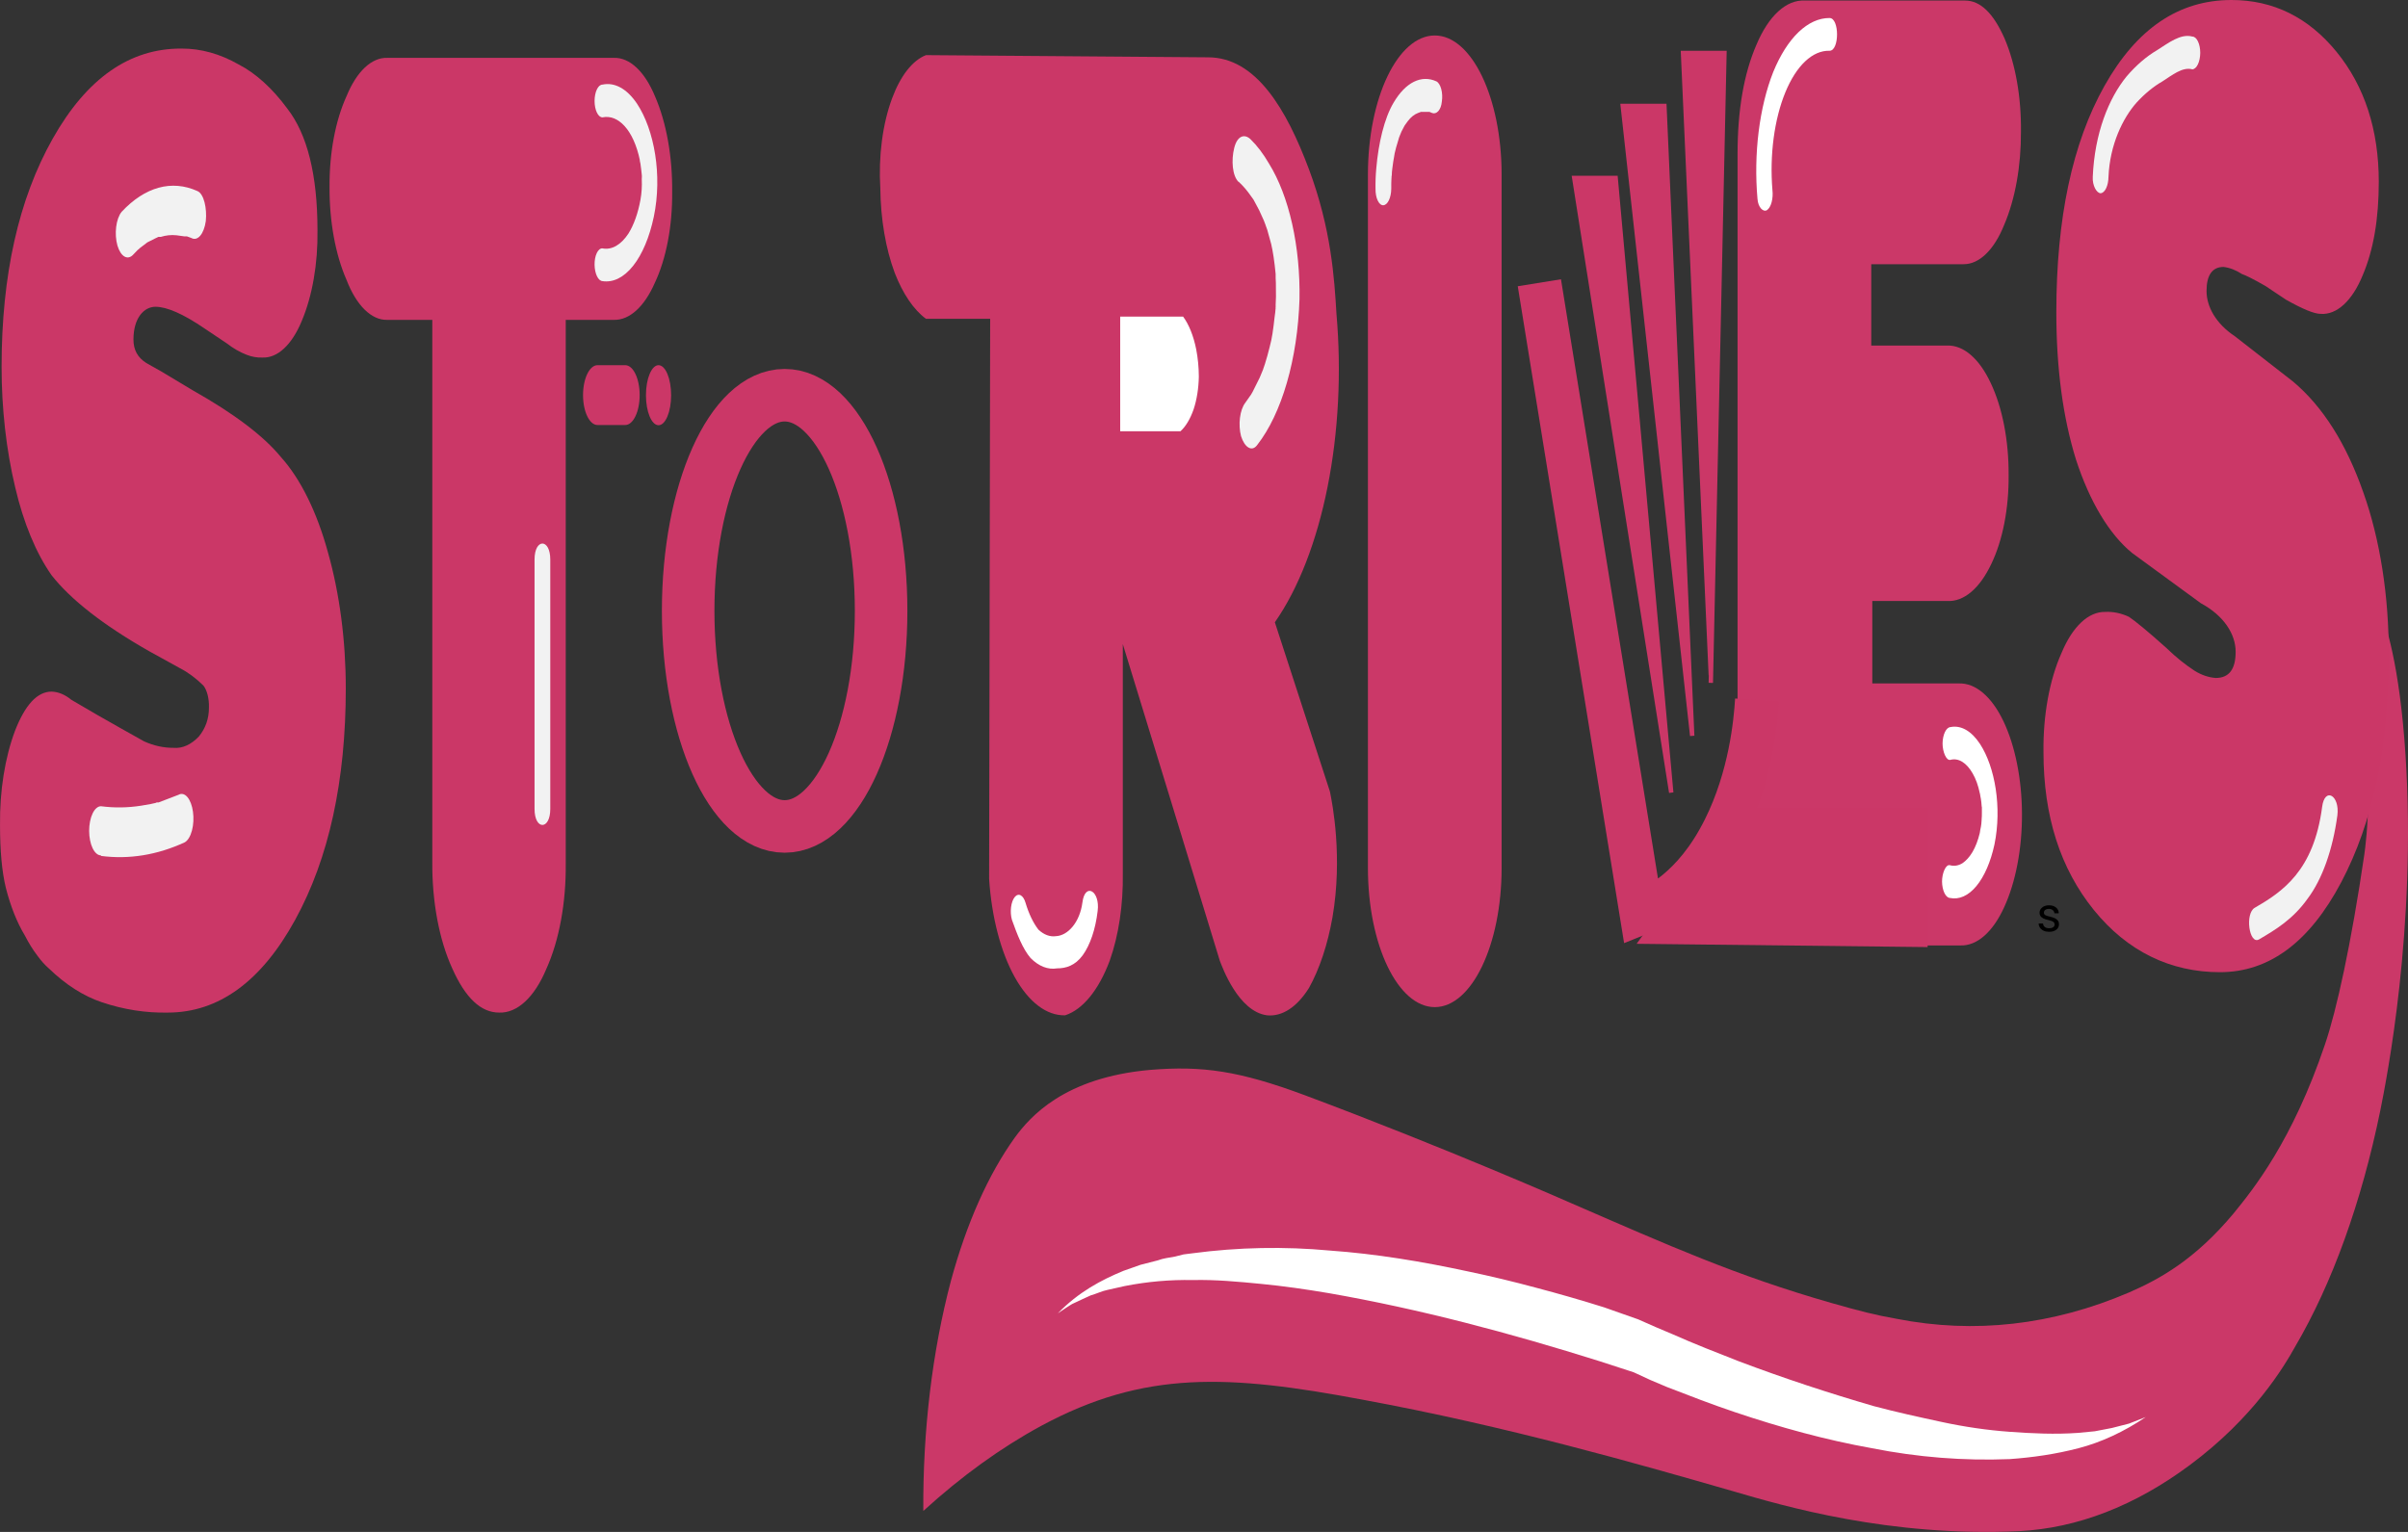 <svg width="550" height="350" viewBox="0 0 550 350" fill="none" xmlns="http://www.w3.org/2000/svg">
<rect x="0" y="0" width="550" height="350" fill="#333333" stroke="none"/>
<path d="M427.643 156.144H447.403C449.29 156.083 451.163 156.813 452.912 158.292C454.661 159.77 456.249 161.966 457.582 164.749C460.272 170.385 461.797 177.989 461.831 185.937C461.864 193.884 460.404 201.543 457.761 207.277C456.476 210.095 454.923 212.327 453.202 213.83C451.481 215.332 449.628 216.074 447.762 216.007H412.135C408.064 216.007 404.531 212.39 401.477 205.406C398.486 198.699 396.837 189.867 396.867 180.713V35.17C396.867 25.192 398.304 16.837 401.178 10.227C402.553 6.947 404.259 4.341 406.174 2.595C408.089 0.849 410.166 0.005 412.255 0.125H448.84C452.373 0.125 455.366 3.118 457.881 8.855C460.362 14.689 461.688 22.265 461.594 30.056C461.641 37.913 460.274 45.522 457.761 51.383C456.626 54.208 455.206 56.477 453.602 58.029C451.998 59.581 450.249 60.378 448.481 60.362H427.404V78.945H444.768C446.619 78.894 448.455 79.631 450.164 81.111C451.874 82.591 453.42 84.782 454.708 87.55C456.019 90.307 457.053 93.579 457.752 97.176C458.451 100.772 458.8 104.622 458.779 108.502C458.817 112.272 458.486 116.018 457.806 119.512C457.127 123.007 456.113 126.177 454.828 128.831C453.52 131.608 451.953 133.794 450.222 135.253C448.491 136.712 446.635 137.413 444.768 137.312H427.643V156.144Z" fill="#CB3868"/>
<path d="M351.6 64.603L374.892 208.524C377.706 207.402 386.867 203.536 393.873 189.443C399.801 177.595 400.998 164.999 401.298 159.885" stroke="url(#paint0_linear)" stroke-width="10" stroke-miterlimit="10"/>
<path d="M381.718 181.087L359.564 40.657H369.024L381.718 181.087Z" fill="url(#paint1_linear)" stroke="url(#paint2_linear)" stroke-miterlimit="10"/>
<path d="M386.508 168.116L370.641 24.195H380.161L386.508 168.116Z" fill="url(#paint3_linear)" stroke="url(#paint4_linear)" stroke-miterlimit="10"/>
<path d="M390.759 154.273L384.412 12.097H393.873L390.759 156.019" fill="url(#paint5_linear)"/>
<path d="M390.759 154.273L384.412 12.097H393.873L390.759 156.019" stroke="url(#paint6_linear)" stroke-miterlimit="10"/>
<path d="M373.814 215.633L440.278 216.381V184.579H396.208L373.814 215.633Z" fill="url(#paint7_linear)"/>
<path d="M509.914 192.061L530.512 146.914C533.533 149.959 536.099 154.658 537.936 160.508C542.667 175.599 540.391 192.56 540.032 195.179C537.038 215.633 533.685 230.848 531.051 238.58C523.566 260.779 514.525 271.879 510.154 277.242C501.412 287.718 493.388 292.208 486.203 295.326C468.779 302.778 450.921 304.796 433.212 301.312C428.242 300.439 424.889 299.566 418.303 297.695C396.508 291.459 381.239 284.6 358.546 274.748C358.546 274.748 330.583 262.401 297.891 250.179C283.101 244.691 274.659 243.444 262.683 244.442C243.044 246.188 235.26 255.167 231.787 259.906C225.749 268.302 220.745 279.538 217.177 292.707C212.931 308.777 210.764 326.871 210.89 345.212C219.611 337.259 228.621 330.754 237.834 325.756C261.426 313.035 280.586 314.033 311.123 319.77C344.295 325.881 373.814 334.362 395.909 340.722C407.405 344.089 431.536 351.198 461.175 349.826C474.47 349.144 487.629 344.05 500.154 334.736C514.764 323.885 521.65 312.287 524.225 307.672C532.708 293.205 539.384 274.677 543.685 253.671C545.062 246.811 552.008 212.016 549.433 172.481C548.056 151.404 544.822 142.425 543.685 139.431C541.593 133.973 538.815 129.829 535.661 127.459C531.072 129.306 526.761 133.411 523.087 139.431C515.662 151.404 511.95 167.742 510.453 175.474L509.914 192.061Z" fill="#CB3868"/>
<path d="M36.948 84.931L44.013 89.171C53.534 94.534 60.24 99.647 64.132 104.387C68.644 109.391 72.381 116.959 74.91 126.212C77.572 135.622 78.978 146.344 78.981 157.266C78.981 178.343 75.149 196.053 67.425 210.145C59.701 224.238 49.941 231.347 38.325 231.347C33.272 231.451 28.224 230.658 23.236 228.977C19.053 227.57 14.983 224.968 11.141 221.245C10.241 220.462 9.379 219.502 8.566 218.377C7.539 217.036 6.576 215.491 5.692 213.762C3.883 210.779 2.395 207.041 1.321 202.787C0.423 199.046 0.004 194.307 0.004 188.445C-0.079 180.689 1.127 173.112 3.417 166.994C5.752 161.008 8.506 158.014 11.8 158.014C13.338 158.068 14.86 158.702 16.29 159.885L22.278 163.377L27.547 166.37L32.876 169.363C35.099 170.372 37.368 170.874 39.642 170.86C41.654 171.039 43.654 170.137 45.45 168.241C46.947 166.37 47.726 164.25 47.726 161.631C47.752 160.64 47.649 159.653 47.428 158.775C47.206 157.897 46.875 157.16 46.468 156.642C44.741 154.939 42.935 153.602 41.079 152.652L34.074 148.785C23.535 142.799 16.111 136.937 11.8 131.45C8.233 126.381 5.364 119.459 3.477 111.371C1.428 102.81 0.362 93.374 0.363 83.809C0.363 62.856 4.255 45.48 12.039 31.678C19.823 17.876 29.643 11.017 41.499 11.1C45.888 11.083 50.258 12.299 54.492 14.716C58.449 16.763 62.214 20.178 65.629 24.818C70.18 30.68 72.515 39.909 72.515 52.63C72.623 60.231 71.339 67.633 68.922 73.333C67.815 76.023 66.435 78.168 64.882 79.612C63.329 81.057 61.641 81.766 59.941 81.689C58.736 81.739 57.532 81.53 56.348 81.065C54.797 80.47 53.275 79.593 51.797 78.446L46.768 75.079C41.858 71.711 38.086 70.09 35.511 70.09C32.936 70.09 30.481 72.584 30.481 77.573C30.481 79.942 31.439 81.689 33.415 82.936L36.948 84.931Z" fill="url(#paint8_linear)"/>
<path d="M98.741 73.083H88.442C86.665 73.128 84.906 72.332 83.299 70.755C81.691 69.178 80.276 66.861 79.161 63.979C76.606 58.163 75.214 50.535 75.269 42.653C75.217 34.957 76.614 27.526 79.161 21.95C80.305 19.164 81.73 16.937 83.334 15.428C84.938 13.919 86.682 13.165 88.442 13.22H140.235C142.018 13.169 143.784 13.936 145.409 15.467C147.034 16.997 148.477 19.253 149.636 22.075C152.222 28.05 153.614 35.857 153.528 43.9C153.562 47.724 153.23 51.525 152.552 55.079C151.873 58.634 150.862 61.871 149.576 64.603C148.394 67.308 146.951 69.462 145.341 70.924C143.731 72.385 141.991 73.121 140.235 73.083H129.218V197.3C129.313 206.223 127.722 214.866 124.787 221.37C123.449 224.571 121.791 227.124 119.929 228.847C118.067 230.571 116.047 231.424 114.009 231.347C109.818 231.347 106.285 227.98 103.291 221.245C100.286 214.666 98.65 205.88 98.741 196.801V73.083Z" fill="url(#paint9_linear)"/>
<path d="M179.215 188.819C191.384 188.819 201.25 166.763 201.25 139.557C201.25 112.35 191.384 90.294 179.215 90.294C167.046 90.294 157.18 112.35 157.18 139.557C157.18 166.763 167.046 188.819 179.215 188.819Z" stroke="url(#paint10_linear)" stroke-width="12" stroke-miterlimit="10"/>
<path d="M150.414 97.153C152.002 97.153 153.288 94.082 153.288 90.294C153.288 86.506 152.002 83.435 150.414 83.435C148.827 83.435 147.54 86.506 147.54 90.294C147.54 94.082 148.827 97.153 150.414 97.153Z" fill="url(#paint11_linear)"/>
<path d="M142.81 83.435H136.463C134.644 83.435 133.17 86.494 133.17 90.269C133.17 94.043 134.644 97.103 136.463 97.103H142.81C144.629 97.103 146.103 94.043 146.103 90.269C146.103 86.494 144.629 83.435 142.81 83.435Z" fill="url(#paint12_linear)"/>
<path d="M201.07 43.027C200.847 39.396 200.97 35.709 201.433 32.178C201.895 28.647 202.687 25.341 203.765 22.449C205.674 17.307 208.422 13.801 211.489 12.596L275.916 13.095C286.933 13.095 293.879 25.068 298.969 38.662C304.058 52.256 304.777 63.605 305.256 71.711C306.422 85.032 305.714 98.771 303.218 111.273C300.721 123.775 296.542 134.507 291.185 142.175L303.759 180.837C304.357 183.706 306.693 195.803 304.357 209.522C303.252 215.792 301.397 221.373 298.969 225.735C296.229 230.105 292.835 232.314 289.388 231.971C282.802 231.098 279.149 220.871 278.61 219.499C271.246 195.304 263.821 171.234 256.456 147.164V199.545C256.566 206.709 255.511 213.74 253.462 219.499C250.954 226.2 247.314 230.66 243.283 231.971C239.061 232.081 234.965 228.973 231.766 223.23C228.568 217.487 226.488 209.507 225.919 200.792C225.979 158.139 226.099 115.486 226.158 72.834H211.489C208.696 70.773 206.231 67.148 204.363 62.358C202.298 56.817 201.143 50.04 201.07 43.027Z" fill="url(#paint13_linear)"/>
<path d="M255.857 98.525V72.335H270.228C271.565 74.143 272.609 76.752 273.221 79.818C273.607 81.8 273.81 83.916 273.82 86.054C273.771 88.735 273.356 91.331 272.623 93.537C271.856 95.725 270.822 97.447 269.629 98.525H255.857Z" fill="white"/>
<path d="M342.978 39.909C342.978 22.345 336.142 8.106 327.709 8.106C319.277 8.106 312.441 22.345 312.441 39.909V198.297C312.441 215.861 319.277 230.1 327.709 230.1C336.142 230.1 342.978 215.861 342.978 198.297V39.909Z" fill="#CB3868"/>
<path d="M469.286 211.237C469.286 210.967 469.183 210.758 468.978 210.61C468.776 210.459 468.422 210.329 467.914 210.221C467.41 210.113 467.008 209.984 466.709 209.832C466.414 209.681 466.194 209.501 466.05 209.292C465.91 209.083 465.84 208.835 465.84 208.547C465.84 208.068 466.041 207.663 466.445 207.331C466.852 207 467.37 206.834 468 206.834C468.663 206.834 469.2 207.005 469.61 207.347C470.024 207.69 470.231 208.127 470.231 208.66H469.227C469.227 208.386 469.11 208.151 468.876 207.952C468.645 207.754 468.353 207.655 468 207.655C467.637 207.655 467.352 207.735 467.147 207.893C466.942 208.052 466.839 208.259 466.839 208.514C466.839 208.756 466.934 208.937 467.125 209.06C467.316 209.182 467.66 209.299 468.157 209.411C468.658 209.523 469.063 209.656 469.372 209.811C469.682 209.966 469.911 210.153 470.059 210.373C470.21 210.589 470.285 210.853 470.285 211.167C470.285 211.689 470.077 212.108 469.659 212.425C469.241 212.739 468.699 212.895 468.033 212.895C467.565 212.895 467.15 212.813 466.79 212.647C466.43 212.481 466.147 212.251 465.942 211.955C465.741 211.657 465.64 211.334 465.64 210.988H466.639C466.657 211.323 466.79 211.59 467.039 211.788C467.291 211.982 467.622 212.08 468.033 212.08C468.411 212.08 468.713 212.004 468.94 211.853C469.171 211.698 469.286 211.493 469.286 211.237Z" fill="black"/>
<path d="M517.458 65.351C514.644 63.73 512.848 62.856 512.07 62.607C510.709 61.713 509.302 61.168 507.878 60.986C505.303 60.986 503.986 62.857 503.986 66.473C503.986 70.09 506.142 73.956 510.453 76.825L523.746 87.176C530.571 92.913 535.901 101.394 539.792 112.493C543.622 123.232 545.661 136.283 545.601 149.658C545.601 170.611 542.008 187.821 534.763 201.54C527.518 215.259 518.297 222.118 507.04 222.118C495.783 222.118 485.903 217.379 478.239 207.901C470.575 198.422 466.743 186.449 466.743 171.858C466.632 163.454 468.116 155.298 470.874 149.16C472.107 146.193 473.634 143.82 475.35 142.205C477.066 140.59 478.931 139.772 480.814 139.806C482.645 139.711 484.476 140.088 486.263 140.928C487.58 141.801 490.514 144.171 494.945 148.162C497.004 150.158 499.124 151.866 501.292 153.275C502.849 154.232 504.459 154.777 506.082 154.896C509.136 154.896 510.633 152.901 510.633 148.91C510.633 144.919 507.998 140.679 502.669 137.81L486.981 126.337C481.775 122.083 477.308 114.648 474.168 105.01C471.174 95.366 469.677 84.141 469.677 71.337C469.677 49.886 473.329 32.675 480.694 19.58C488.059 6.485 497.699 0 509.674 0C519.255 0 527.278 3.991 533.685 11.848C540.092 19.705 543.325 29.682 543.325 41.53C543.325 50.011 542.128 57.12 539.613 62.981C538.44 65.827 536.977 68.088 535.329 69.599C533.681 71.11 531.892 71.832 530.092 71.711C528.536 71.711 525.901 70.589 522.129 68.469L517.458 65.351Z" fill="url(#paint14_linear)"/>
<path d="M241.607 300.066C246.337 295.202 251.486 292.458 256.636 290.338L260.528 288.966L264.42 287.968C265.737 287.469 267.054 287.345 268.371 287.095L270.347 286.596L272.323 286.347C282.809 284.954 293.322 284.746 303.818 285.723C314.297 286.472 324.775 288.218 335.194 290.462C340.383 291.543 345.592 292.791 350.822 294.204C356.031 295.576 361.24 297.072 366.39 298.694L374.174 301.437L378.126 303.183L381.958 304.805C386.987 307.05 392.137 309.045 397.226 311.041C407.465 314.907 417.704 318.274 428.003 321.267C433.152 322.639 438.302 323.761 443.511 324.884C448.72 326.006 453.87 326.755 459.019 327.129C464.168 327.503 469.378 327.752 474.587 327.378L478.479 327.004L482.371 326.256L486.263 325.258L490.095 323.761C485.104 327.129 479.972 329.509 474.767 330.87C469.497 332.242 464.288 332.99 459.019 333.365C448.506 333.784 437.991 332.951 427.524 330.87C417.045 329 406.627 326.131 396.268 322.639C391.059 320.893 385.909 318.898 380.76 316.902L376.928 315.281L373.156 313.535L365.492 311.041C344.894 304.555 324.236 299.068 303.519 295.451C298.37 294.578 293.16 293.83 288.011 293.331C282.862 292.832 277.592 292.333 272.443 292.458C267.246 292.352 262.049 292.81 256.875 293.83L252.983 294.703C251.726 294.952 250.468 295.576 249.151 295.95L247.235 296.823L245.379 297.696C244.72 297.945 244.121 298.444 243.463 298.818L241.607 300.066Z" fill="white"/>
<path d="M23.056 195.554C29.482 196.393 35.932 195.344 42.217 192.436C42.56 192.235 42.881 191.894 43.16 191.433C43.44 190.972 43.672 190.401 43.845 189.751C44.018 189.101 44.127 188.387 44.166 187.649C44.205 186.911 44.174 186.164 44.073 185.452C43.878 184.036 43.423 182.837 42.807 182.114C42.191 181.39 41.463 181.201 40.78 181.585L36.229 183.331H35.63C35.87 183.331 35.87 183.331 35.511 183.456L34.373 183.706L32.218 184.08C29.169 184.558 26.108 184.599 23.056 184.204C22.703 184.204 22.352 184.35 22.025 184.632C21.698 184.914 21.401 185.327 21.151 185.848C20.901 186.369 20.702 186.988 20.567 187.669C20.432 188.35 20.362 189.08 20.362 189.817C20.362 190.554 20.432 191.283 20.567 191.964C20.702 192.645 20.901 193.264 21.151 193.785C21.401 194.306 21.698 194.72 22.025 195.002C22.352 195.284 22.703 195.429 23.056 195.429V195.554Z" fill="#F2F2F2"/>
<path d="M30.481 58.118L31.439 57.12L31.918 56.746C31.679 56.87 31.679 56.87 31.858 56.746L33.655 55.374L35.391 54.501L36.17 54.127H36.709C37.897 53.754 39.1 53.628 40.301 53.753L42.097 54.002H42.696L43.714 54.376C44.397 54.761 45.125 54.571 45.741 53.848C46.357 53.125 46.812 51.926 47.007 50.51C47.307 47.642 46.588 44.274 45.091 43.651C39.234 41.007 33.117 42.682 27.787 48.39C27.479 48.763 27.209 49.261 26.994 49.853C26.778 50.445 26.621 51.12 26.532 51.839C26.443 52.559 26.424 53.307 26.474 54.043C26.525 54.778 26.646 55.485 26.829 56.122C27.201 57.361 27.786 58.258 28.465 58.629C29.144 59 29.865 58.817 30.481 58.118Z" fill="#F2F2F2"/>
<path d="M317.77 43.152C317.76 42.235 317.78 41.319 317.83 40.408C317.83 40.782 317.77 41.281 317.83 40.657C317.826 40.443 317.846 40.229 317.889 40.034C317.9 39.527 317.94 39.024 318.009 38.537C318.133 37.475 318.293 36.434 318.488 35.419C318.548 35.045 318.608 34.671 318.488 35.295L318.668 34.546C318.805 33.938 318.965 33.355 319.147 32.8L319.626 31.179C319.746 30.93 319.566 31.304 319.566 31.428L319.746 30.93L320.105 30.057L320.823 28.685L321.003 28.435L321.542 27.687C322.255 26.756 323.048 26.12 323.877 25.816L324.536 25.567H326.512L327.111 25.816C328.069 26.191 329.146 25.193 329.326 23.197C329.398 22.723 329.423 22.222 329.398 21.726C329.373 21.231 329.299 20.751 329.181 20.318C329.063 19.885 328.903 19.507 328.712 19.209C328.52 18.91 328.301 18.697 328.069 18.583C326.371 17.813 324.612 17.851 322.922 18.693C321.232 19.535 319.655 21.16 318.309 23.447C316.153 27.064 314.836 32.8 314.357 38.413C314.208 39.972 314.148 41.563 314.177 43.152C314.169 43.648 314.209 44.142 314.297 44.604C314.384 45.066 314.516 45.485 314.685 45.836C314.853 46.187 315.055 46.462 315.276 46.644C315.498 46.826 315.735 46.911 315.973 46.893C316.445 46.862 316.893 46.458 317.227 45.763C317.561 45.068 317.755 44.134 317.77 43.152Z" fill="#F2F2F2"/>
<path d="M282.921 41.531C283.93 42.455 284.893 43.583 285.796 44.898L286.334 45.646C286.634 46.145 285.855 44.898 286.394 45.771L287.592 48.016L288.67 50.385L289.149 51.633C288.789 50.385 289.029 51.258 289.089 51.508L289.448 52.505L290.346 55.748C290.406 55.998 290.765 57.868 290.526 56.496L290.885 58.617C291.08 59.928 291.24 61.26 291.364 62.607V63.356C291.424 62.233 291.364 62.982 291.364 63.48C291.415 64.266 291.435 65.058 291.424 65.85C291.463 67.14 291.443 68.434 291.364 69.716V70.589C291.304 70.589 291.424 69.093 291.364 70.34C291.313 71.059 291.233 71.768 291.125 72.46C291.005 73.707 290.825 74.954 290.646 76.201C290.466 77.449 290.167 78.571 290.466 77.324C290.286 77.947 290.167 78.696 289.987 79.319C289.663 80.65 289.303 81.941 288.909 83.186L288.61 84.058L288.37 84.682C288.55 84.183 288.61 84.058 288.49 84.433L287.712 86.303L286.095 89.546L285.736 90.169L285.556 90.419L284.418 92.04C283.823 92.816 283.393 94.034 283.215 95.448C283.037 96.862 283.125 98.364 283.46 99.648C284.239 102.142 285.915 103.389 287.173 101.643C289.938 98.097 292.256 93.224 293.933 87.431C295.61 81.638 296.598 75.094 296.813 68.344C296.916 62.411 296.341 56.511 295.133 51.133C293.925 45.755 292.12 41.053 289.867 37.415C288.572 35.172 287.143 33.286 285.616 31.803C284.299 30.556 282.622 30.93 281.904 33.798C281.185 36.667 281.484 40.159 282.862 41.531H282.921Z" fill="#F2F2F2"/>
<path d="M231.128 210.145C232.326 213.513 233.583 216.755 235.379 218.875C237.258 220.772 239.346 221.59 241.427 221.245C243.463 221.245 245.558 220.621 247.295 218.252C249.002 215.898 250.22 212.291 250.708 208.15C251.307 203.535 247.834 201.54 247.235 206.154C246.636 210.769 243.882 213.762 241.187 213.887C239.811 214.083 238.433 213.569 237.176 212.39C235.986 210.847 234.982 208.757 234.242 206.279C233.996 205.419 233.595 204.798 233.129 204.552C232.663 204.307 232.17 204.457 231.757 204.97C231.344 205.482 231.046 206.316 230.928 207.286C230.81 208.257 230.882 209.285 231.128 210.145Z" fill="white"/>
<path d="M445.487 173.604C446.393 173.36 447.313 173.512 448.189 174.048C449.065 174.585 449.878 175.496 450.576 176.722C451.28 177.927 451.835 179.467 452.193 181.212C452.373 181.835 452.193 181.212 452.313 181.835C452.42 182.314 452.5 182.816 452.552 183.332C452.552 183.456 452.672 184.828 452.672 184.329V185.826C452.679 186.287 452.659 186.747 452.612 187.198C452.672 186.699 452.552 188.071 452.552 188.196C452.499 188.671 452.419 189.132 452.313 189.567C452.292 189.829 452.252 190.081 452.193 190.316C451.79 192.003 451.218 193.491 450.516 194.681C449.854 195.777 449.104 196.622 448.301 197.175C447.352 197.784 446.351 197.954 445.367 197.674C444.409 197.425 443.571 199.545 443.571 201.415C443.586 202.398 443.78 203.331 444.114 204.026C444.447 204.721 444.895 205.126 445.367 205.157C447.465 205.598 449.576 204.656 451.402 202.463C453.229 200.27 454.678 196.937 455.546 192.935C457.283 184.454 455.666 175.225 452.253 169.987C450.303 167.007 447.894 165.63 445.487 166.121C445.015 166.152 444.567 166.556 444.233 167.251C443.9 167.946 443.706 168.88 443.691 169.862C443.691 171.733 444.529 173.853 445.487 173.604Z" fill="white"/>
<path d="M404.83 43.401C404.505 39.464 404.599 35.427 405.108 31.575C405.616 27.724 406.526 24.153 407.772 21.117C409.018 18.08 410.571 15.653 412.318 14.008C414.066 12.363 415.966 11.54 417.883 11.598C420.159 11.598 420.159 4.116 417.883 4.116C415.436 4.108 413.018 5.208 410.795 7.339C408.572 9.471 406.598 12.584 405.01 16.462C403.439 20.453 402.303 25.108 401.683 30.105C401.062 35.101 400.972 40.319 401.417 45.396C401.537 47.392 402.735 48.514 403.573 48.015C404.026 47.725 404.408 47.086 404.642 46.228C404.875 45.37 404.943 44.359 404.83 43.401Z" fill="white"/>
<path d="M137.601 26.814C141.193 26.066 144.726 29.682 146.163 36.666C146.043 36.168 146.223 37.29 146.283 37.415L146.462 38.787C146.522 39.161 146.522 39.535 146.582 39.909C146.642 40.283 146.582 40.657 146.582 40.907C146.661 42.514 146.559 44.136 146.283 45.646C145.728 48.707 144.774 51.385 143.528 53.378C141.816 55.968 139.708 57.166 137.601 56.746C137.362 56.728 137.125 56.813 136.903 56.995C136.682 57.177 136.48 57.452 136.312 57.803C136.143 58.154 136.011 58.573 135.924 59.035C135.837 59.497 135.796 59.991 135.804 60.487C135.819 61.469 136.013 62.403 136.347 63.098C136.681 63.793 137.129 64.197 137.601 64.229C140.047 64.606 142.49 63.394 144.592 60.758C146.694 58.122 148.352 54.193 149.336 49.512C151.312 40.034 149.456 29.682 145.504 23.696C143.213 20.283 140.403 18.731 137.601 19.331C137.124 19.331 136.667 19.725 136.33 20.427C135.994 21.129 135.804 22.08 135.804 23.073C135.804 24.065 135.994 25.017 136.33 25.718C136.667 26.42 137.124 26.814 137.601 26.814Z" fill="#F2F2F2"/>
<path d="M481.592 40.408C481.892 33.05 484.886 26.938 487.999 23.446C489.886 21.388 491.873 19.757 493.927 18.582C496.083 17.211 498.478 15.215 500.753 15.839C501.225 15.807 501.673 15.403 502.007 14.708C502.34 14.013 502.534 13.08 502.549 12.097C502.549 11.105 502.36 10.153 502.023 9.452C501.686 8.75 501.229 8.356 500.753 8.356C498.059 7.608 495.244 9.852 492.67 11.474C490.25 12.895 487.918 14.904 485.724 17.46C481.652 22.449 478.419 30.43 478 40.408C477.88 42.403 478.898 44.149 479.796 44.149C480.268 44.118 480.716 43.714 481.05 43.019C481.383 42.324 481.577 41.39 481.592 40.408Z" fill="#F2F2F2"/>
<path d="M515.962 214.635C519.794 212.39 523.746 210.02 527.099 205.281C530.394 200.905 532.803 194.158 533.865 186.324C534.464 181.71 530.991 179.714 530.392 184.329C528.476 199.045 521.231 203.785 515.004 207.401C512.728 208.648 513.686 215.882 515.962 214.635Z" fill="#F2F2F2"/>
<path d="M122.093 127.833V184.828C122.093 189.692 125.685 189.692 125.685 184.828V127.833C125.685 122.969 122.093 122.969 122.093 127.833Z" fill="#F2F2F2"/>
<defs>
<linearGradient id="paint0_linear" x1="29443.1" y1="30460.8" x2="34050.1" y2="30460.8" gradientUnits="userSpaceOnUse">
<stop stop-color="#CB3767"/>
<stop offset="0.07" stop-color="#D44268"/>
<stop offset="0.26" stop-color="#E75869"/>
<stop offset="0.46" stop-color="#F5696A"/>
<stop offset="0.69" stop-color="#FD726B"/>
<stop offset="1" stop-color="#FF756B"/>
</linearGradient>
<linearGradient id="paint1_linear" x1="14196.8" y1="10709.1" x2="7570.07" y2="54592.7" gradientUnits="userSpaceOnUse">
<stop stop-color="#CB3767"/>
<stop offset="0.07" stop-color="#D44268"/>
<stop offset="0.26" stop-color="#E75869"/>
<stop offset="0.46" stop-color="#F5696A"/>
<stop offset="0.69" stop-color="#FD726B"/>
<stop offset="1" stop-color="#FF756B"/>
</linearGradient>
<linearGradient id="paint2_linear" x1="13711.1" y1="26504.6" x2="14559" y2="26504.6" gradientUnits="userSpaceOnUse">
<stop stop-color="#CB3767"/>
<stop offset="0.07" stop-color="#D44268"/>
<stop offset="0.26" stop-color="#E75869"/>
<stop offset="0.46" stop-color="#F5696A"/>
<stop offset="0.69" stop-color="#FD726B"/>
<stop offset="1" stop-color="#FF756B"/>
</linearGradient>
<linearGradient id="paint3_linear" x1="10486.7" y1="11002.5" x2="990.273" y2="54950.9" gradientUnits="userSpaceOnUse">
<stop stop-color="#CB3767"/>
<stop offset="0.07" stop-color="#D44268"/>
<stop offset="0.26" stop-color="#E75869"/>
<stop offset="0.46" stop-color="#F5696A"/>
<stop offset="0.69" stop-color="#FD726B"/>
<stop offset="1" stop-color="#FF756B"/>
</linearGradient>
<linearGradient id="paint4_linear" x1="10228.5" y1="25442.2" x2="10666.8" y2="25442.2" gradientUnits="userSpaceOnUse">
<stop stop-color="#CB3767"/>
<stop offset="0.07" stop-color="#D44268"/>
<stop offset="0.26" stop-color="#E75869"/>
<stop offset="0.46" stop-color="#F5696A"/>
<stop offset="0.69" stop-color="#FD726B"/>
<stop offset="1" stop-color="#FF756B"/>
</linearGradient>
<linearGradient id="paint5_linear" x1="6567.62" y1="11045.1" x2="-8153.26" y2="51717.4" gradientUnits="userSpaceOnUse">
<stop stop-color="#CB3767"/>
<stop offset="0.07" stop-color="#D44268"/>
<stop offset="0.26" stop-color="#E75869"/>
<stop offset="0.46" stop-color="#F5696A"/>
<stop offset="0.69" stop-color="#FD726B"/>
<stop offset="1" stop-color="#FF756B"/>
</linearGradient>
<linearGradient id="paint6_linear" x1="6479.92" y1="24022.5" x2="6640.37" y2="24022.5" gradientUnits="userSpaceOnUse">
<stop stop-color="#CB3767"/>
<stop offset="0.07" stop-color="#D44268"/>
<stop offset="0.26" stop-color="#E75869"/>
<stop offset="0.46" stop-color="#F5696A"/>
<stop offset="0.69" stop-color="#FD726B"/>
<stop offset="1" stop-color="#FF756B"/>
</linearGradient>
<linearGradient id="paint7_linear" x1="46081.2" y1="2182.41" x2="45956.5" y2="13116.4" gradientUnits="userSpaceOnUse">
<stop stop-color="#CB3767"/>
<stop offset="0.07" stop-color="#D44268"/>
<stop offset="0.26" stop-color="#E75869"/>
<stop offset="0.46" stop-color="#F5696A"/>
<stop offset="0.69" stop-color="#FD726B"/>
<stop offset="1" stop-color="#FF756B"/>
</linearGradient>
<linearGradient id="paint8_linear" x1="10469.8" y1="22532.4" x2="7489.88" y2="67418.1" gradientUnits="userSpaceOnUse">
<stop stop-color="#CB3767"/>
<stop offset="0.07" stop-color="#D44268"/>
<stop offset="0.26" stop-color="#E75869"/>
<stop offset="0.46" stop-color="#F5696A"/>
<stop offset="0.69" stop-color="#FD726B"/>
<stop offset="1" stop-color="#FF756B"/>
</linearGradient>
<linearGradient id="paint9_linear" x1="10450" y1="22317.5" x2="7500.43" y2="66770.9" gradientUnits="userSpaceOnUse">
<stop stop-color="#CB3767"/>
<stop offset="0.07" stop-color="#D44268"/>
<stop offset="0.26" stop-color="#E75869"/>
<stop offset="0.46" stop-color="#F5696A"/>
<stop offset="0.69" stop-color="#FD726B"/>
<stop offset="1" stop-color="#FF756B"/>
</linearGradient>
<linearGradient id="paint10_linear" x1="11590.1" y1="20937.2" x2="15358.9" y2="20937.2" gradientUnits="userSpaceOnUse">
<stop stop-color="#CB3767"/>
<stop offset="0.07" stop-color="#D44268"/>
<stop offset="0.26" stop-color="#E75869"/>
<stop offset="0.46" stop-color="#F5696A"/>
<stop offset="0.69" stop-color="#FD726B"/>
<stop offset="1" stop-color="#FF756B"/>
</linearGradient>
<linearGradient id="paint11_linear" x1="1622.63" y1="1006.15" x2="1374.46" y2="5376.84" gradientUnits="userSpaceOnUse">
<stop stop-color="#CB3767"/>
<stop offset="0.07" stop-color="#D44268"/>
<stop offset="0.26" stop-color="#E75869"/>
<stop offset="0.46" stop-color="#F5696A"/>
<stop offset="0.69" stop-color="#FD726B"/>
<stop offset="1" stop-color="#FF756B"/>
</linearGradient>
<linearGradient id="paint12_linear" x1="3219.2" y1="996.92" x2="3109.27" y2="5362.99" gradientUnits="userSpaceOnUse">
<stop stop-color="#CB3767"/>
<stop offset="0.07" stop-color="#D44268"/>
<stop offset="0.26" stop-color="#E75869"/>
<stop offset="0.46" stop-color="#F5696A"/>
<stop offset="0.69" stop-color="#FD726B"/>
<stop offset="1" stop-color="#FF756B"/>
</linearGradient>
<linearGradient id="paint13_linear" x1="45047.5" y1="23991.8" x2="43118.1" y2="62691.6" gradientUnits="userSpaceOnUse">
<stop stop-color="#CB3767"/>
<stop offset="1" stop-color="#FF756B"/>
</linearGradient>
<linearGradient id="paint14_linear" x1="67531" y1="31136.5" x2="65212.9" y2="65704.5" gradientUnits="userSpaceOnUse">
<stop stop-color="#CB3767"/>
<stop offset="0.07" stop-color="#D44268"/>
<stop offset="0.26" stop-color="#E75869"/>
<stop offset="0.46" stop-color="#F5696A"/>
<stop offset="0.69" stop-color="#FD726B"/>
<stop offset="1" stop-color="#FF756B"/>
</linearGradient>
</defs>
</svg>
